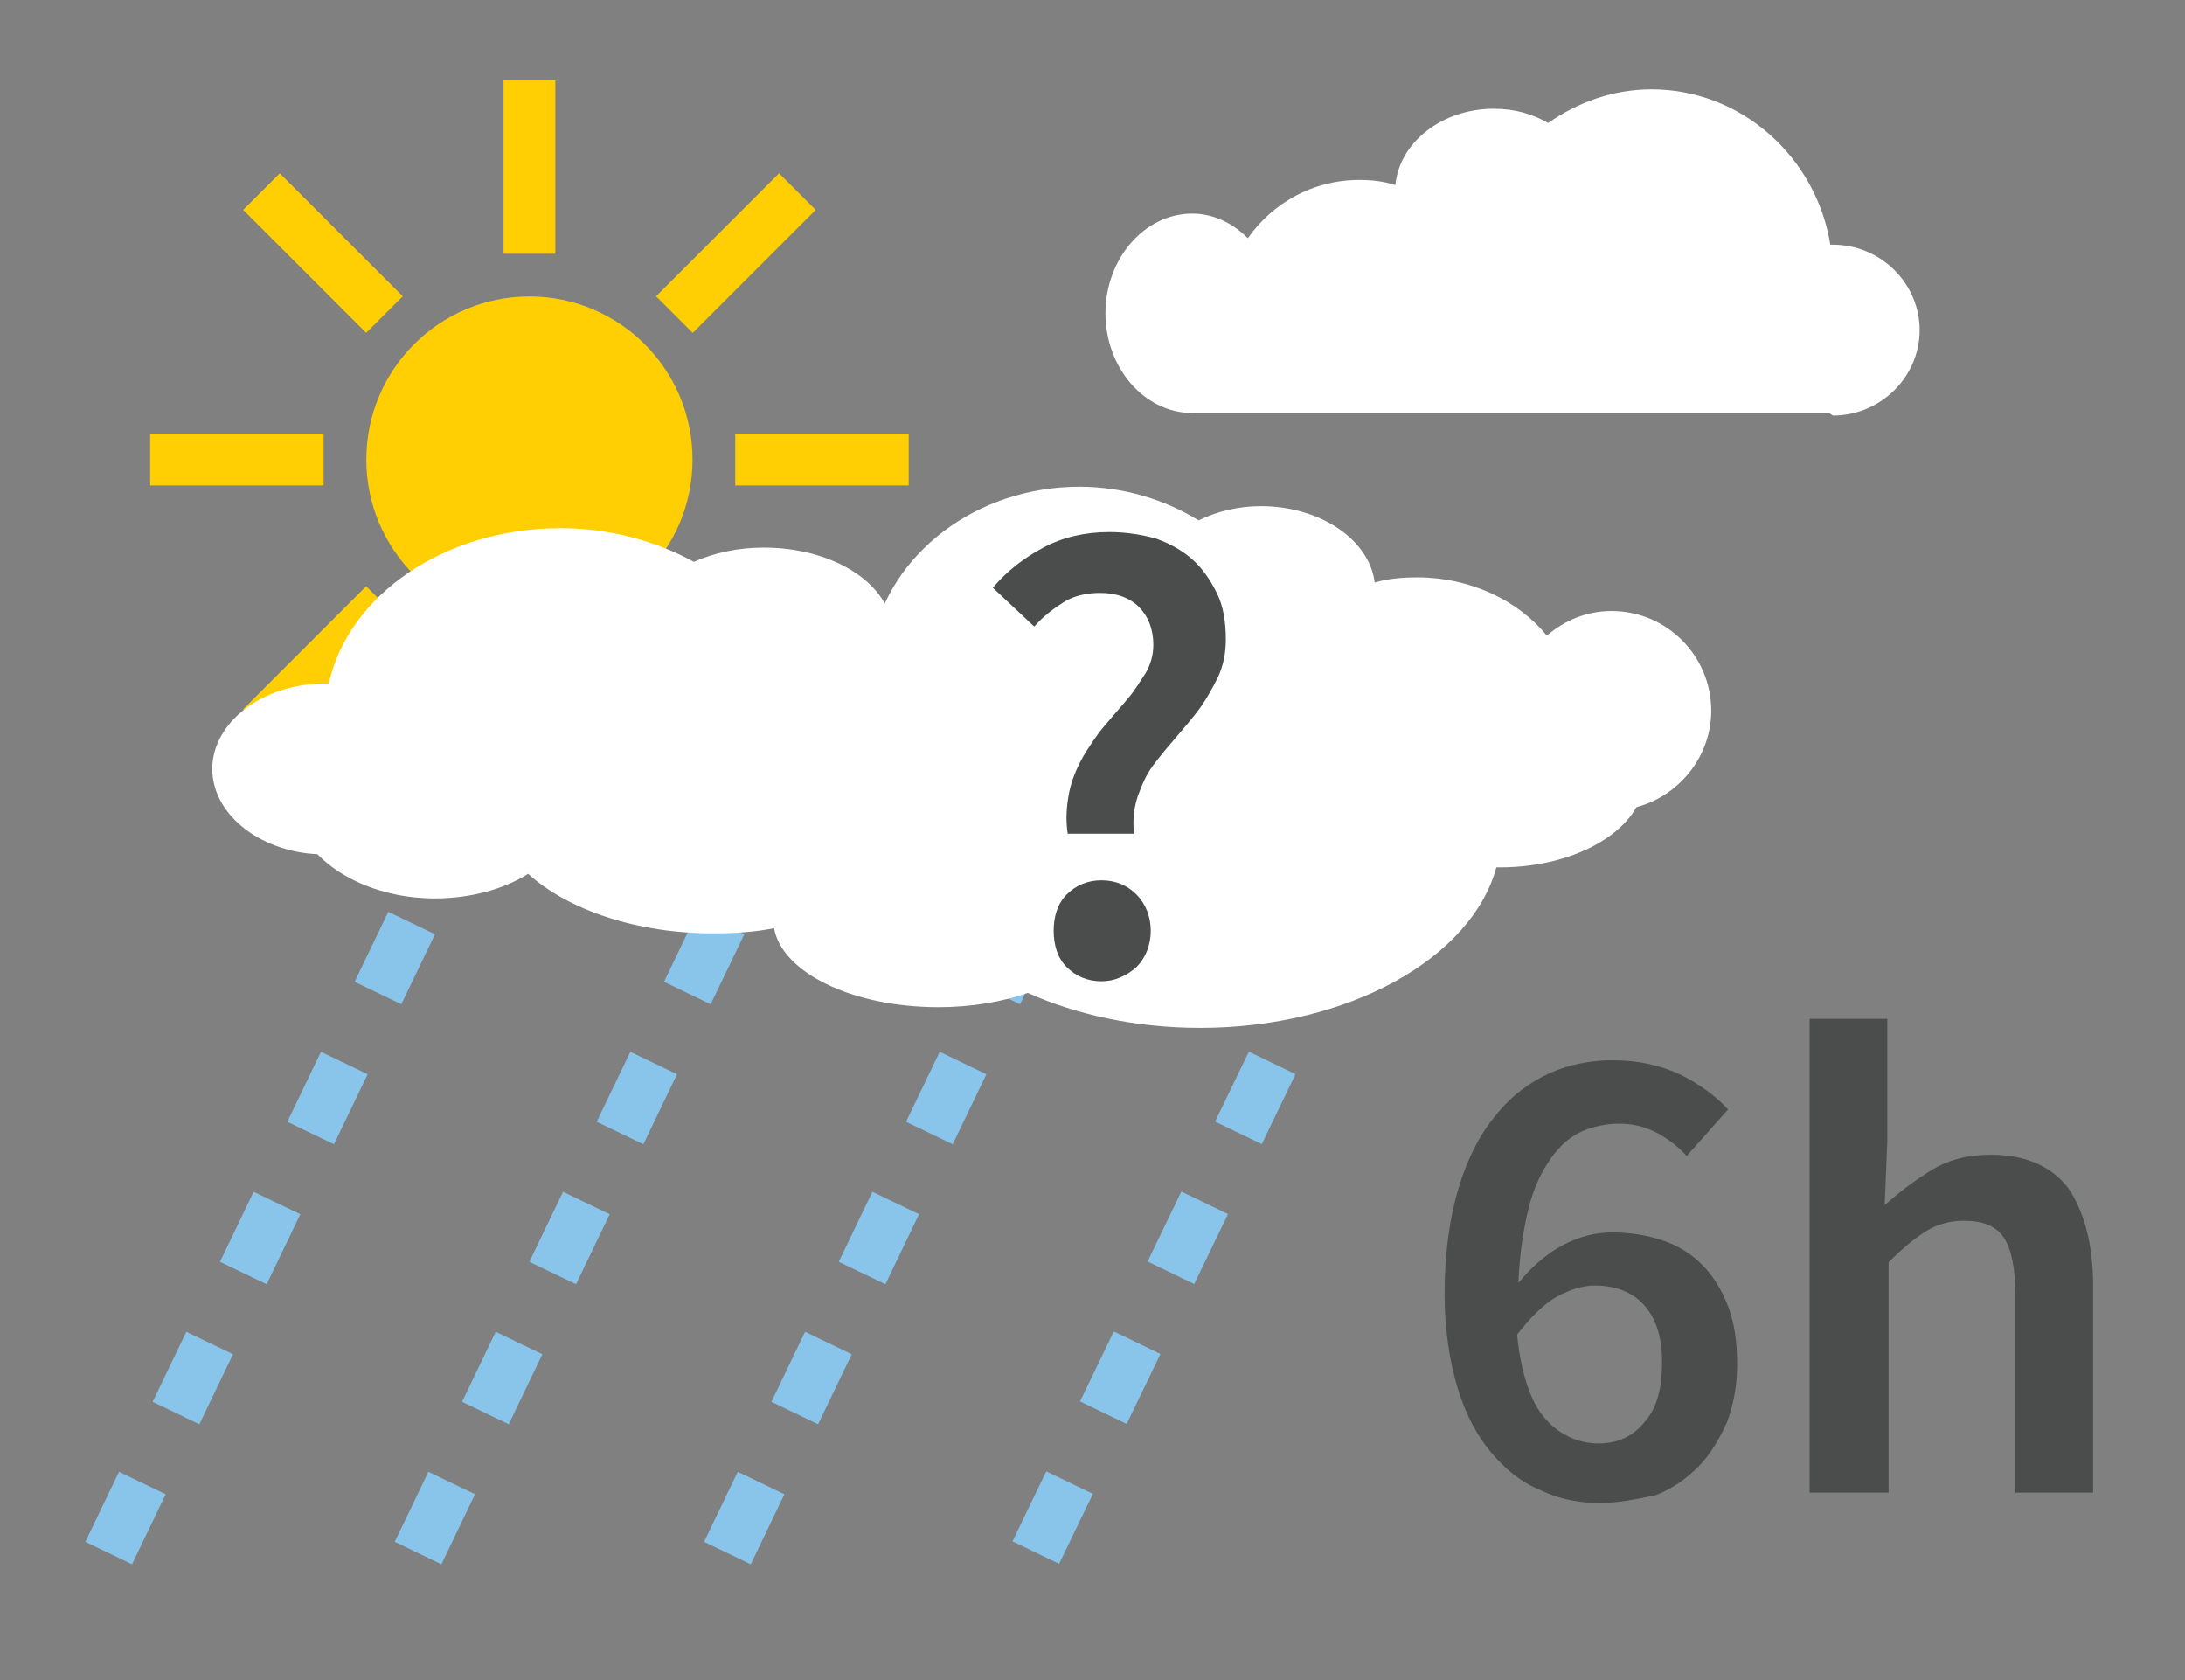 <?xml version="1.0" encoding="utf-8"?>
<!-- Generator: Adobe Illustrator 24.3.0, SVG Export Plug-In . SVG Version: 6.00 Build 0)  -->
<svg version="1.1" id="Calque_1" xmlns="http://www.w3.org/2000/svg" xmlns:xlink="http://www.w3.org/1999/xlink" x="0px" y="0px"
	 viewBox="0 0 168.8 129.8" style="enable-background:new 0 0 168.8 129.8;" xml:space="preserve">
<rect x="0" y="0" width="168.8" height="129.8" fill="#808080" stroke="none"/>
<style type="text/css">
	.st0{fill:#FFCE03;}
	.st1{fill:none;stroke:#FFCE03;stroke-width:4;stroke-miterlimit:10;}
	.st2{fill:none;stroke:#89C5EB;stroke-width:4;stroke-miterlimit:10;stroke-dasharray:6;}
	.st3{fill:#FFFFFF;}
	.st4{fill:#4B4C4C;}
</style>
<g>
	<g>
		<circle class="st0" cx="40.9" cy="35.5" r="12.6"/>
		<line class="st1" x1="40.9" y1="19.6" x2="40.9" y2="6.2"/>
		<line class="st1" x1="40.9" y1="64.8" x2="40.9" y2="51.4"/>
		<line class="st1" x1="56.8" y1="35.5" x2="70.2" y2="35.5"/>
		<line class="st1" x1="11.6" y1="35.5" x2="25" y2="35.5"/>
		<line class="st1" x1="52.1" y1="24.3" x2="61.6" y2="14.8"/>
		<line class="st1" x1="20.2" y1="56.2" x2="29.7" y2="46.7"/>
		<line class="st1" x1="52.1" y1="46.7" x2="61.6" y2="56.2"/>
		<line class="st1" x1="20.2" y1="14.8" x2="29.7" y2="24.3"/>
	</g>
	<g>
		<line class="st2" x1="31.8" y1="71.3" x2="6.6" y2="123.7"/>
		<line class="st2" x1="55.7" y1="71.3" x2="30.5" y2="123.7"/>
		<line class="st2" x1="79.6" y1="71.3" x2="54.4" y2="123.7"/>
		<line class="st2" x1="103.5" y1="71.3" x2="78.2" y2="123.7"/>
	</g>
	<path class="st3" d="M115.9,53.4c6.1,0,11.1,3,11.1,6.8c0,3.7-5,6.8-11.1,6.8c-0.1,0-0.2,0-0.3,0c-1.9,7-11.4,12.4-22.9,12.4
		c-4.9,0-9.5-1-13.3-2.7c-2,0.7-4.4,1.1-6.9,1.1c-6.7,0-12.1-2.7-12.7-6.1c-1.5,0.3-3.1,0.4-4.7,0.4c-5.9,0-11.2-1.8-14.3-4.6
		c-1.9,1.2-4.5,1.9-7.2,1.9c-6.1,0-11.1-3.6-11.1-8s5-8,11.1-8l81.9,0"/>
	<path class="st3" d="M25.1,66c-4.8,0-8.7-3-8.7-6.6c0-3.6,3.9-6.6,8.7-6.6c0.1,0,0.2,0,0.3,0c1.5-6.8,8.9-12,17.9-12
		c3.8,0,7.4,1,10.3,2.6c1.6-0.7,3.4-1.1,5.4-1.1c5.2,0,9.4,2.6,9.9,5.9c1.2-0.3,2.4-0.4,3.7-0.4c4.6,0,8.7,1.8,11.1,4.5
		c1.5-1.2,3.5-1.9,5.6-1.9c4.8,0,8.7,3.5,8.7,7.7S94,66,89.2,66H25.3"/>
	<path class="st3" d="M67.2,62.8c-4.3,0-7.7-3-7.7-6.6c0-3.6,3.5-6.6,7.7-6.6c0.1,0,0.2,0,0.2,0c1.3-6.8,8-12,16-12
		c3.4,0,6.6,1,9.2,2.6c1.4-0.7,3.1-1.1,4.8-1.1c4.6,0,8.4,2.6,8.8,5.9c1-0.3,2.1-0.4,3.3-0.4c4.1,0,7.8,1.8,10,4.5
		c1.4-1.2,3.1-1.9,5-1.9c4.3,0,7.7,3.5,7.7,7.7s-3.5,7.7-7.7,7.7H67.4"/>
	<path class="st3" d="M141.6,32.1c3.7,0,6.7-3,6.7-6.6s-3-6.6-6.7-6.6c-0.1,0-0.1,0-0.2,0c-1.1-6.8-6.9-12-13.8-12c-3,0-5.7,1-8,2.6
		c-1.2-0.7-2.6-1.1-4.2-1.1c-4,0-7.3,2.6-7.6,5.9c-0.9-0.3-1.8-0.4-2.8-0.4c-3.6,0-6.7,1.8-8.6,4.5c-1.2-1.2-2.7-1.9-4.3-1.9
		c-3.7,0-6.7,3.5-6.7,7.7s3,7.7,6.7,7.7h49.2"/>
	<g>
		<path class="st4" d="M82.5,64.5c-0.2-1.2-0.1-2.3,0.1-3.3s0.6-1.9,1.1-2.8c0.5-0.8,1-1.6,1.6-2.3s1.2-1.4,1.8-2.1
			c0.6-0.7,1-1.4,1.4-2c0.4-0.7,0.6-1.4,0.6-2.2c0-1.2-0.4-2.2-1.1-2.9c-0.7-0.7-1.7-1.1-3-1.1c-1,0-2,0.2-2.8,0.7
			c-0.8,0.5-1.6,1.1-2.3,1.9l-3.2-3c1.1-1.3,2.4-2.3,3.9-3.1c1.5-0.8,3.2-1.2,5.1-1.2c1.3,0,2.5,0.2,3.6,0.5c1.1,0.4,2,0.9,2.8,1.6
			s1.4,1.6,1.9,2.6c0.5,1,0.7,2.2,0.7,3.6c0,1.1-0.2,2-0.6,2.9c-0.4,0.8-0.9,1.7-1.4,2.4c-0.6,0.8-1.2,1.5-1.8,2.2
			c-0.6,0.7-1.2,1.4-1.8,2.2s-0.9,1.6-1.2,2.4c-0.3,0.9-0.4,1.8-0.3,2.9H82.5z M85.1,75.8c-1.1,0-2-0.4-2.7-1.1s-1-1.7-1-2.8
			c0-1.1,0.3-2.1,1-2.8S84,68,85.1,68c1.1,0,2,0.4,2.7,1.1c0.7,0.7,1.1,1.7,1.1,2.8c0,1.1-0.4,2.1-1.1,2.8
			C87,75.4,86.1,75.8,85.1,75.8z"/>
	</g>
	<g>
		<path class="st4" d="M123.6,116.1c-1.6,0-3.2-0.3-4.6-1c-1.5-0.6-2.7-1.6-3.8-2.9c-1.1-1.3-2-3-2.6-5c-0.6-2-1-4.5-1-7.2
			c0-3.2,0.4-6,1.1-8.3c0.7-2.3,1.7-4.2,2.9-5.6c1.2-1.5,2.6-2.5,4.1-3.2c1.6-0.7,3.2-1,4.9-1c2,0,3.7,0.4,5.2,1.1
			c1.4,0.7,2.7,1.6,3.7,2.7l-3.2,3.6c-0.6-0.7-1.4-1.3-2.3-1.8c-1-0.5-1.9-0.7-2.9-0.7c-1,0-2,0.2-2.9,0.6c-0.9,0.4-1.7,1.1-2.4,2.1
			c-0.7,1-1.3,2.2-1.7,3.8c-0.4,1.6-0.7,3.5-0.8,5.8c1-1.2,2.1-2.2,3.4-2.9c1.3-0.7,2.6-1,3.8-1c1.4,0,2.7,0.2,3.9,0.6
			c1.2,0.4,2.2,1,3.1,1.9c0.8,0.8,1.5,1.9,2,3.2s0.7,2.8,0.7,4.5c0,1.7-0.3,3.2-0.8,4.5c-0.6,1.3-1.3,2.5-2.2,3.4
			c-0.9,0.9-2,1.7-3.3,2.2C126.4,115.8,125.1,116.1,123.6,116.1z M123.5,111.5c1.4,0,2.6-0.5,3.5-1.6c1-1.1,1.4-2.6,1.4-4.7
			c0-2-0.5-3.4-1.4-4.4c-0.9-1-2.2-1.5-3.8-1.5c-0.9,0-1.9,0.3-3,0.9c-1,0.6-2,1.6-3,2.9c0.3,2.9,1,5.1,2.1,6.4
			S121.9,111.5,123.5,111.5z"/>
		<path class="st4" d="M139.8,115.4V78.7h6v9.5l-0.2,4.9c1.1-1,2.3-1.9,3.6-2.7c1.3-0.8,2.8-1.2,4.6-1.2c2.7,0,4.7,0.9,6,2.6
			c1.2,1.8,1.9,4.3,1.9,7.5v16h-6v-15.2c0-2.1-0.3-3.6-0.9-4.5c-0.6-0.9-1.6-1.3-3.1-1.3c-1.1,0-2.1,0.3-2.9,0.8
			c-0.8,0.5-1.8,1.3-2.9,2.4v17.8H139.8z"/>
	</g>
</g>
</svg>
